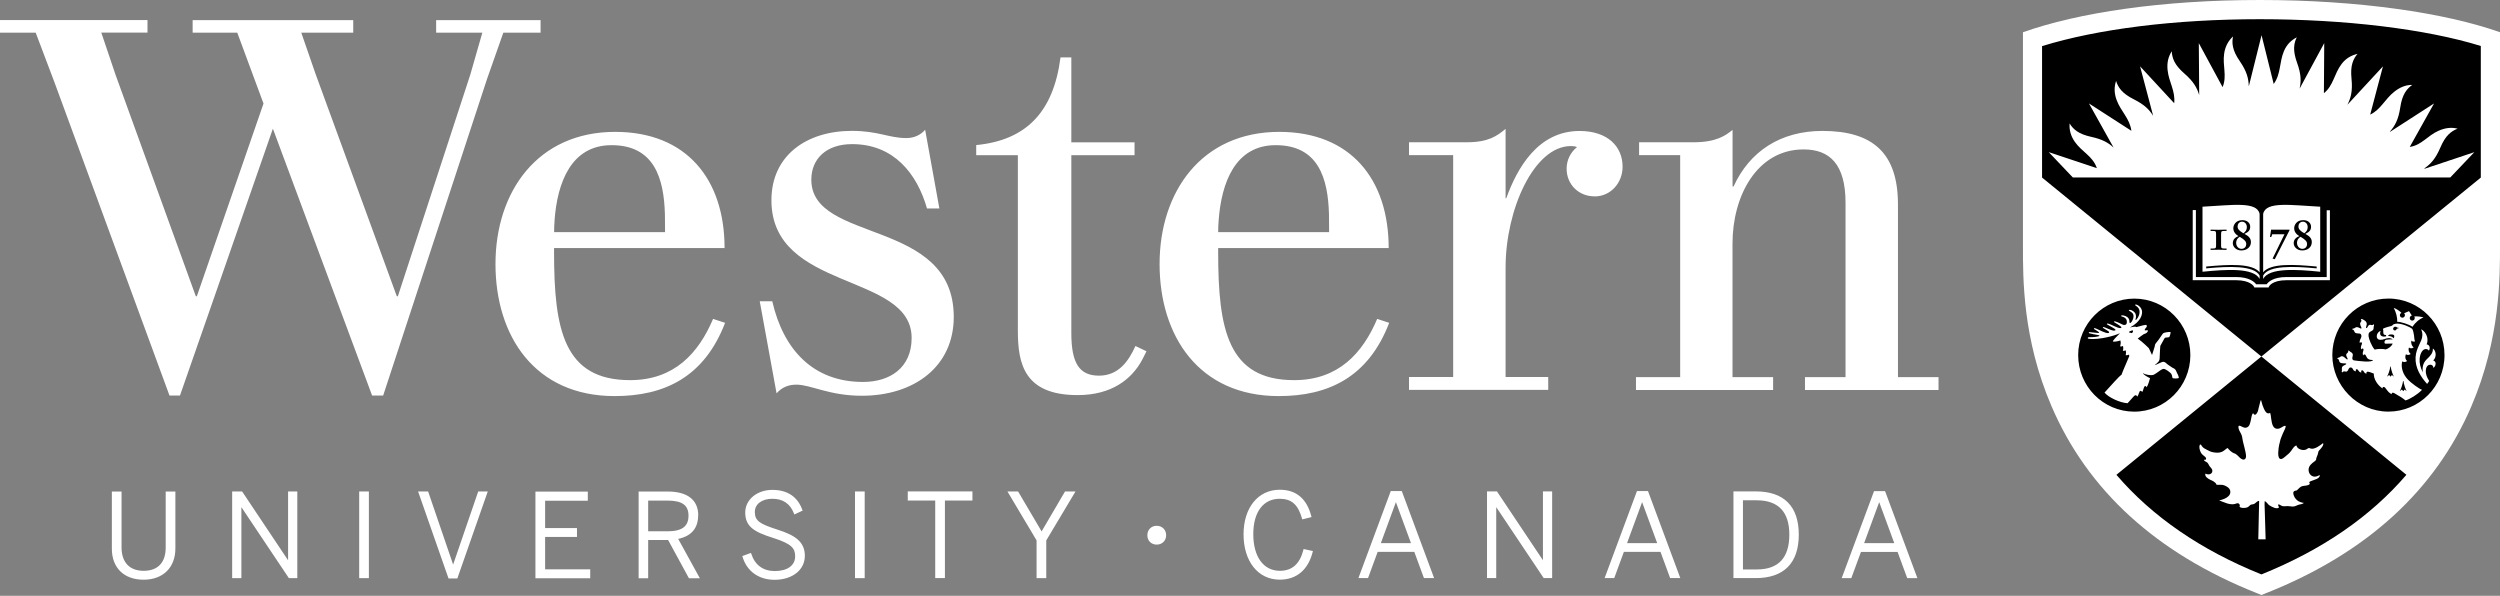 <svg width="600" height="143" viewBox="0 0 600 143" fill="none" xmlns="http://www.w3.org/2000/svg">
<rect x="0" y="0" width="600" height="143" fill="#808080" stroke="none"/>
<g clip-path="url(#clip0_10_2)">
<path d="M130.828 128.867H138.476V126.733H130.828V120.172H141.074V117.981H128.503V138.789H141.652V136.632H130.828V128.879V128.867ZM167.577 123.679C167.577 120.001 164.991 117.969 160.293 117.969H153.27V138.777H155.562V129.605H160.35L165.342 138.777H167.963L162.767 129.333C165.944 128.663 167.555 126.756 167.555 123.679H167.577ZM160.157 127.505H155.562V120.138H160.123C163.709 120.138 165.24 121.227 165.24 123.77C165.24 126.313 163.72 127.516 160.146 127.516H160.157V127.505ZM186.695 127.142C182.406 125.768 181.158 125.042 181.158 122.873C181.158 120.978 182.849 119.706 185.368 119.706C187.886 119.706 189.634 120.841 190.575 123.293L190.643 123.475L192.629 122.544L192.572 122.385C191.789 120.183 189.917 117.572 185.39 117.572C181.669 117.572 178.855 119.91 178.855 123.01C178.855 126.404 181.034 127.687 185.606 129.117C190.076 130.547 190.836 131.626 190.836 133.533C190.836 135.701 188.976 137.052 185.969 137.052C183.133 137.052 181.17 135.61 180.296 132.874L180.239 132.693L178.163 133.453L178.209 133.612C179.218 137.086 182.089 139.152 185.89 139.152C190.178 139.152 193.162 136.78 193.162 133.397C193.162 130.014 190.791 128.447 186.684 127.142H186.695ZM39.767 131.399C39.767 135.009 37.895 136.995 34.48 136.995C31.065 136.995 29.17 134.941 29.17 131.353V117.969H26.844V131.682C26.844 136.28 29.76 139.129 34.457 139.129C39.154 139.129 42.093 136.189 42.093 131.626V117.969H39.767V131.41V131.399ZM108.75 135.497L102.748 117.947H100.342L107.604 138.709L107.649 138.834H109.759L117.066 117.947H114.774L108.75 135.497ZM205.2 138.755H207.526V117.947H205.2V138.755ZM69.141 134.464L58.159 118.026L58.102 117.947H55.719V138.755H57.932V121.715L69.278 138.675L69.334 138.755H71.354V117.947H69.141V134.464ZM86.205 138.755H88.531V117.947H86.205V138.755ZM452.437 117.981L452.391 117.867H449.77L442.1 138.505L442.01 138.755H444.313L446.627 132.466H455.42L457.69 138.63L457.735 138.755H460.174L452.459 117.981H452.437ZM447.388 130.354L451.007 120.512L454.626 130.354H447.388ZM217.862 120.126H224.454V138.743H226.78V120.126H233.383V117.935H217.862V120.126ZM395.492 117.856H392.871L385.201 138.494L385.111 138.743H387.414L389.728 132.454H398.521L400.79 138.619L400.836 138.743H403.275L395.56 117.969L395.515 117.856H395.492ZM390.488 130.354L394.108 120.512L397.727 130.354H390.488ZM370.304 134.452L359.322 118.015L359.265 117.935H356.882V138.743H359.095V121.704L370.44 138.664L370.497 138.743H372.517V117.935H370.304V134.452ZM421.372 117.935H416.028V138.743H421.372C428.134 138.743 431.708 135.134 431.708 128.311C431.708 121.488 428.134 117.935 421.372 117.935ZM421.655 136.666H418.308V120.069H421.599C426.795 120.069 429.439 122.839 429.439 128.311C429.439 133.783 426.897 136.666 421.655 136.666ZM336.403 117.856H333.782L326.112 138.494L326.022 138.743H328.325L330.639 132.454H339.432L341.702 138.619L341.747 138.743H344.186L336.471 117.969L336.426 117.856H336.403ZM331.4 130.354L335.019 120.512L338.638 130.354H331.4ZM312.826 131.944C311.953 135.349 310.103 136.995 307.176 136.995C303.239 136.995 300.789 133.624 300.789 128.197C300.789 122.771 303.273 119.706 307.119 119.706C309.979 119.706 311.533 121.091 312.497 124.485L312.543 124.656L314.767 124.099L314.721 123.918C313.643 119.683 311.091 117.538 307.142 117.538C301.946 117.538 298.451 121.84 298.451 128.243C298.451 134.645 301.866 139.118 307.142 139.118C311.181 139.118 313.984 136.745 315.05 132.432L315.096 132.25L312.86 131.762L312.815 131.932H312.826V131.944ZM249.982 127.528L244.4 118.049L244.343 117.958H241.79L248.779 129.696V138.755H251.105V129.696L258.117 117.958H255.598L249.993 127.528H249.982ZM277.609 126.188C276.304 126.188 275.363 127.142 275.363 128.459C275.363 129.775 276.304 130.706 277.609 130.706C278.914 130.706 279.878 129.764 279.878 128.459C279.878 127.153 278.925 126.188 277.609 126.188ZM225.441 50.028H222.48C220.075 41.638 214.492 34.589 204.508 34.589C198.211 34.589 194.717 38.21 194.717 43.114C194.717 58.519 228.902 52.23 228.902 76.058C228.902 87.977 219.405 94.981 206.834 94.981C199.005 94.981 194.603 92.314 191.12 92.314C189.395 92.314 187.682 92.87 186.377 94.403L182.338 72.3H185.345C187.977 83.822 195.068 91.667 207.129 91.667C213.585 91.667 218.792 88.272 218.792 81.121C218.792 65.33 185.141 70.018 185.141 48.052C185.141 37.325 193.571 31.41 204.44 31.41C210.794 31.41 213.346 33.136 217.51 33.136C219.371 33.136 220.903 32.432 222.037 31.149L225.452 50.039L225.441 50.028ZM403.241 90.486V37.234H393.382V34.146H406.429C411.909 34.146 414.156 32.534 415.812 31.172V44.749H416.062C419.885 36.36 427.283 31.422 437.392 31.422C449.475 31.422 455.511 36.734 455.511 49.063V90.509H465.246V93.597H433.194V90.509H442.929V48.688C442.929 39.402 439.128 35.86 432.865 35.86C421.712 35.86 415.801 46.962 415.801 58.439V90.509H425.547V93.597H392.633V90.509H403.241V90.486ZM275.17 84.276L274.183 86.24C271.618 91.088 266.717 94.823 258.639 94.823C245.818 94.823 244.286 87.296 244.286 79.406V37.245H234.291V34.816C246.238 33.669 252.83 26.938 254.52 13.781H257.119V34.157H272.288V37.245H257.119V79.929C257.119 87.205 259.059 90.157 263.767 90.157C268.476 90.157 270.892 86.626 272.503 83.039L275.17 84.311V84.276ZM382.626 47.121C378.961 47.121 375.989 44.352 375.989 40.48C375.989 38.392 376.953 36.53 378.473 35.304C378.11 35.134 377.668 35.054 377.01 35.054C368.194 35.054 361.341 50.232 361.341 64.218V90.486H371.575V93.574H338.162V90.486H348.759V37.234H338.162V34.146H352.003C357.325 34.146 359.344 32.568 361.341 30.933V47.587H361.5C364.087 40.435 369.068 31.433 379.097 31.433C385.803 31.433 389.422 35.134 389.422 40.015C389.422 43.818 386.642 47.144 382.649 47.144H382.626V47.121ZM171.14 76.534C167.668 84.719 161.859 91.235 151.217 91.235C135.31 91.235 132.973 79.111 132.973 60.517V59.529H173.897C173.897 43.001 164.741 31.649 147.643 31.649C128.99 31.649 118.915 46.032 118.915 63.355C118.915 80.678 128.366 95.061 147.518 95.061C159.374 95.061 168.996 90.577 174.022 77.477L171.129 76.534H171.14ZM133.086 52.934C133.756 43.739 137.114 34.839 146.781 34.839C157.083 34.839 159.34 42.887 159.579 51.413C159.601 52.207 159.613 54.966 159.613 55.715H132.984C132.984 54.886 133.03 53.796 133.098 52.934H133.086ZM330.526 76.534C327.054 84.719 321.245 91.235 310.603 91.235C294.696 91.235 292.359 79.111 292.359 60.517V59.529H333.283C333.283 43.001 324.127 31.649 307.029 31.649C288.376 31.649 278.301 46.032 278.301 63.355C278.301 80.678 287.752 95.061 306.904 95.061C318.76 95.061 328.382 90.577 333.408 77.477L330.515 76.534H330.526ZM292.472 52.934C293.141 43.739 296.5 34.839 306.166 34.839C316.468 34.839 318.726 42.887 318.953 51.413C318.976 52.207 318.987 54.966 318.987 55.715H292.359C292.359 54.886 292.404 53.796 292.472 52.934ZM65.488 30.899C60.076 46.531 43.194 94.925 43.194 94.925H40.675L13.093 19.808L8.566 7.843H0V4.812H35.399V7.832H24.314L27.718 17.913L46.994 71.097H47.244L63.242 24.849L56.945 7.843H46.234V4.824H84.776V7.843H72.307L75.71 17.674L95.237 71.108H95.486L112.868 17.924L115.761 7.843H104.676V4.824H129.739V7.843H120.799L116.896 18.934L91.958 94.925H89.303L65.499 30.899H65.488Z" fill="white"/>
<path d="M600 58.974V7.742C586.748 3.042 565.872 0 542.364 0C518.855 0 498.785 3.031 485.51 7.742V58.974C485.51 66.75 485.385 81.224 492.363 97.491C501.031 117.698 517.573 132.773 541.501 142.297L542.738 142.808L543.975 142.309C567.937 132.773 584.479 117.698 593.136 97.491C600.114 81.224 600 66.353 600 58.974Z" fill="white"/>
<path d="M542.738 85.561L577.536 113.952C568.936 123.987 557.295 131.99 542.738 137.859C528.182 132.002 516.541 123.987 507.941 113.952L542.738 85.561ZM595.394 42.605V11.035C582.165 6.937 562.684 4.609 542.353 4.609C522.021 4.609 503.391 6.948 490.094 11.069V42.616L542.738 85.561L595.406 42.605H595.394ZM544.225 68.987H541.036L540.934 68.76C540.934 68.76 540.129 67.25 536.668 67.25H526.253V50.415H527.013V66.489H536.657C539.868 66.489 541.104 67.715 541.479 68.226H543.998C544.361 67.704 545.541 66.489 548.74 66.489H558.407V50.471H559.178V67.25H548.74C545.291 67.25 544.565 68.737 544.565 68.76L544.463 68.987H544.225ZM542.307 66.126V66.943C540.855 64.207 534.24 64.65 528.601 65.218V49.609C535.658 49.245 541.672 48.258 542.307 51.334V65.343C540.515 63.197 535.125 63.424 529.486 63.969V64.412C535.069 63.878 540.946 63.697 542.307 66.126ZM556.852 49.609V65.218C551.225 64.65 544.61 64.207 543.158 66.943V66.126C544.474 63.663 550.397 63.878 556.001 64.412V63.969C550.34 63.424 544.928 63.174 543.158 65.343V51.334C543.793 48.258 549.795 49.245 556.852 49.609ZM588.053 42.593H497.48L491.694 36.508L503.244 40.357C502.29 37.473 499.658 36.486 497.945 34.022C496.935 32.558 496.595 31.116 496.708 29.618C497.015 30.151 497.571 30.889 498.444 31.491C499.284 32.07 500.396 32.513 501.927 32.853C504.65 33.444 506.069 34.306 507.26 35.419L501.349 24.827L511.537 31.4C511.118 28.369 509.03 26.802 507.986 23.999C507.373 22.33 507.385 20.831 507.861 19.412C508.031 20.003 508.383 20.854 509.087 21.66C509.756 22.421 510.732 23.136 512.127 23.84C514.714 25.134 515.86 26.36 516.756 27.79L513.614 15.916L521.805 24.77C522.134 21.796 520.523 19.742 520.217 16.79C520.035 15.019 520.41 13.555 521.227 12.306C521.238 12.919 521.374 13.839 521.851 14.781C522.305 15.689 523.076 16.62 524.256 17.653C526.514 19.617 527.297 21.127 527.807 22.807L527.716 10.354L533.423 20.911C534.535 18.232 533.367 15.768 533.798 12.851C534.059 11.091 534.83 9.752 535.931 8.742C535.795 9.343 535.693 10.263 535.931 11.296C536.146 12.283 536.657 13.384 537.542 14.667C539.278 17.187 539.641 18.856 539.709 20.65H539.732L542.772 8.446L545.688 20.15C547.447 17.744 546.993 15.008 548.15 12.261C548.842 10.626 549.909 9.65 551.236 8.946C550.953 9.491 550.624 10.354 550.59 11.421C550.556 12.431 550.771 13.623 551.304 15.087C552.325 17.891 552.269 19.571 551.906 21.274L557.817 10.342L557.737 22.364C560.029 20.559 560.188 17.698 561.981 15.36C563.059 13.941 564.363 13.271 565.816 12.919C565.407 13.373 564.874 14.134 564.579 15.144C564.284 16.12 564.205 17.324 564.363 18.879C564.67 21.921 564.182 23.556 563.376 25.145L571.908 15.927L568.845 27.506C571.409 26.28 572.339 23.817 574.643 22.001C576.038 20.899 577.456 20.355 578.954 20.377C578.444 20.718 577.74 21.32 577.195 22.228C576.674 23.102 576.288 24.248 576.061 25.792C575.607 28.8 574.733 30.265 573.565 31.604L573.61 31.639L584.173 24.827L578.341 35.26C581.189 34.851 582.562 32.581 585.217 31.4C586.839 30.674 588.382 30.492 589.835 30.889C589.245 31.094 588.428 31.502 587.668 32.252C586.942 32.967 586.295 33.977 585.682 35.419C584.502 38.2 583.3 39.403 581.847 40.414L581.915 40.493L593.84 36.52L588.053 42.605V42.593ZM530.53 59.655H530.837C531.778 59.655 531.858 59.564 531.858 58.929V56.227C531.858 55.489 531.744 55.432 531.12 55.432H530.542V55.114C531.188 55.114 531.858 55.148 532.459 55.148C533.117 55.148 533.764 55.126 534.376 55.114V55.432H533.798C533.174 55.432 533.06 55.489 533.06 56.227V58.929C533.06 59.553 533.128 59.655 534.07 59.655H534.376V59.973C533.786 59.973 533.185 59.939 532.459 59.939C531.914 59.939 531.211 59.962 530.542 59.973V59.655H530.53ZM537.236 56.67C536.509 56.238 535.999 55.603 535.999 54.785C535.999 54.081 536.509 52.833 538.166 52.833C539.482 52.833 540.049 53.661 540.049 54.399C540.049 55.137 539.777 55.625 538.676 56.136C539.743 56.681 540.22 57.26 540.22 58.1C540.22 59.258 539.312 60.109 537.916 60.109C536.668 60.109 535.874 59.247 535.874 58.35C535.874 57.362 536.646 56.874 537.236 56.67ZM539.096 58.611C539.096 57.998 538.813 57.6 537.542 56.829C536.975 57.124 536.68 57.703 536.68 58.248C536.68 59.247 537.383 59.723 537.939 59.723C538.733 59.723 539.096 59.144 539.096 58.611ZM538.427 55.989C538.915 55.603 539.244 55.205 539.244 54.513C539.244 53.718 538.711 53.207 538.098 53.207C537.394 53.207 537.02 53.775 537.02 54.365C537.02 54.99 537.451 55.421 538.427 55.989ZM545.053 55.114H549.432L549.512 55.205L545.949 62.209L545.416 62.062L548.275 56.216H545.348L545.098 56.874H544.792L545.064 55.114H545.053ZM551.838 56.67C551.1 56.238 550.601 55.603 550.601 54.785C550.601 54.081 551.111 52.833 552.768 52.833C554.084 52.833 554.651 53.661 554.651 54.399C554.651 55.137 554.379 55.625 553.279 56.136C554.345 56.681 554.833 57.26 554.833 58.1C554.833 59.258 553.925 60.109 552.53 60.109C551.282 60.109 550.487 59.247 550.487 58.35C550.487 57.362 551.259 56.874 551.86 56.67H551.838ZM553.698 58.611C553.698 57.998 553.415 57.6 552.144 56.829C551.577 57.124 551.282 57.703 551.282 58.248C551.282 59.247 551.985 59.723 552.541 59.723C553.335 59.723 553.698 59.144 553.698 58.611ZM553.029 55.989C553.517 55.603 553.846 55.205 553.846 54.513C553.846 53.718 553.313 53.207 552.7 53.207C551.996 53.207 551.622 53.775 551.622 54.365C551.622 54.99 552.053 55.421 553.029 55.989ZM559.757 85.197C559.768 77.705 565.804 71.643 573.247 71.654C580.679 71.666 586.692 77.75 586.681 85.243C586.681 92.735 580.633 98.797 573.202 98.786C565.759 98.786 559.746 92.531 559.757 85.197ZM579.408 75.957C579.487 76.059 579.544 76.184 579.544 76.32C579.544 76.66 579.294 76.933 578.954 76.944C578.625 76.944 578.341 76.695 578.341 76.354C578.341 76.047 578.557 75.786 578.852 75.741L578.16 74.674L576.98 75.185C577.105 75.287 577.184 75.446 577.184 75.627C577.184 75.968 576.923 76.24 576.594 76.252C576.254 76.252 575.981 75.991 575.97 75.662C575.97 75.4 576.118 75.185 576.345 75.083C575.981 74.708 575.221 74.14 574.495 73.891C575.062 74.912 575.369 76.184 575.346 77.24C576.106 77.194 578.194 77.83 578.977 78.431C579.623 77.478 580.588 76.57 581.654 76.195C581.144 76.013 580.134 75.855 579.397 75.957H579.408ZM575.63 78.659C575.539 78.659 575.448 78.636 575.357 78.624C575.278 78.602 575.244 78.568 575.221 78.545C575.199 78.511 575.119 78.42 574.915 78.409C574.563 78.386 574.382 78.659 574.359 78.829C574.336 78.954 574.37 79.079 574.45 79.169C574.518 79.249 574.609 79.294 574.711 79.306C574.779 79.306 574.858 79.306 574.938 79.272H574.949C575.096 79.181 575.176 79.056 575.221 78.931C575.244 78.874 575.414 78.806 575.607 78.806C575.641 78.806 575.675 78.783 575.686 78.749C575.686 78.715 575.675 78.681 575.641 78.67H575.63V78.659ZM571.988 78.84C571.92 78.965 571.92 79.101 571.942 79.203C571.942 79.203 571.999 79.272 571.999 79.283C571.954 79.487 571.965 79.748 572.044 80.112C572.09 80.316 572.283 80.395 572.646 80.407C572.646 80.498 572.657 80.588 572.68 80.668V80.702C572.476 80.759 572.271 80.793 572.079 80.781C571.511 80.747 571.171 80.429 571.239 79.873C571.25 79.771 571.284 79.68 571.341 79.589C571.364 79.544 571.341 79.499 571.296 79.487C571.091 79.419 570.513 79.896 570.433 80.543C570.354 81.179 570.706 81.519 571.216 81.553C571.5 81.576 571.886 81.531 572.294 81.372C572.986 81.088 573.78 81.008 574.257 81.485C573.894 81.417 572.952 81.485 572.68 81.542C572.271 81.621 572.079 82.461 572.532 82.484C572.873 82.507 574.143 82.427 574.223 82.45C574.098 83.006 573.27 83.699 572.476 83.869C571.988 83.665 570.57 83.71 569.923 83.903C569.117 82.984 568.527 81.292 568.459 80.725C568.425 80.463 568.425 80.168 568.55 79.93C568.811 79.465 569.321 79.51 569.571 79.113C569.707 78.897 569.65 78.636 569.685 78.409C569.696 78.307 569.911 77.955 569.65 77.83C569.537 77.977 569.356 78.079 569.117 78.011C568.958 77.955 568.8 77.909 568.629 77.977C568.346 78.102 568.3 78.443 568.073 78.681C567.96 78.806 567.812 78.749 567.847 78.556C567.903 78.239 568.062 77.932 568.005 77.603C567.96 77.274 567.71 77.013 567.37 76.831C567.223 76.751 567.064 76.604 566.893 76.57C566.735 76.524 566.599 76.592 566.599 76.66C566.678 76.717 566.735 76.808 566.746 76.933C566.746 77.228 566.428 77.387 566.428 77.671C566.428 78.102 566.723 78.488 566.757 78.715C566.78 78.885 566.633 78.885 566.53 78.829C566.303 78.704 565.952 78.522 565.634 78.511C565.373 78.511 565.192 78.715 564.965 78.817C564.863 78.852 564.443 78.852 564.534 79.056C564.76 79.101 564.942 79.249 565.01 79.465C565.078 79.623 565.112 79.76 565.26 79.873C565.521 80.055 566.054 80.009 566.315 80.055C566.485 80.089 566.678 80.191 566.735 80.543C566.769 80.781 566.678 81.054 566.564 81.258C566.36 81.621 566.258 81.996 566.349 82.337C566.44 82.2 566.542 82.144 566.655 82.144C566.882 82.144 566.95 82.405 566.78 82.768C566.633 83.086 566.542 83.449 566.689 83.869C566.757 83.733 566.871 83.642 567.007 83.642C567.211 83.642 567.325 83.858 567.177 84.255C567.041 84.618 567.007 84.97 567.154 85.311C567.211 85.152 567.336 85.061 567.483 85.061C567.699 85.061 567.79 85.277 567.869 85.47C568.119 86.094 568.527 86.412 569.537 86.412C569.185 87.082 566.269 86.65 565.078 86.514C564.817 86.48 564.67 86.412 564.602 86.208C564.409 85.742 564.851 85.356 564.602 84.868C564.477 84.63 564.284 84.561 564.068 84.425C563.978 84.369 563.705 84.017 563.535 84.176C563.615 84.357 563.592 84.516 563.388 84.698C563.251 84.811 563.127 84.913 563.093 85.118C563.047 85.447 563.32 85.765 563.41 86.049C563.49 86.253 563.354 86.344 563.183 86.208C562.9 85.992 562.491 85.492 562.06 85.492C561.765 85.492 561.686 85.663 561.459 85.776C561.357 85.822 560.903 85.867 560.948 86.094C561.153 86.128 561.323 86.242 561.368 86.514C561.402 86.696 561.447 86.866 561.606 86.991C562.003 87.297 562.616 87.161 562.979 87.229C563.127 87.263 563.149 87.388 563.013 87.468C562.707 87.649 562.264 87.774 562.117 88.081C561.992 88.33 562.072 88.614 562.06 88.864C562.06 88.978 561.913 89.318 562.151 89.386C562.276 89.227 562.435 89.102 562.718 89.136C562.9 89.159 563.047 89.239 563.229 89.159C563.524 89 563.558 88.728 563.717 88.467C563.796 88.33 563.932 88.194 564.148 88.194C564.284 88.194 564.409 88.228 564.511 88.319C564.749 88.523 564.715 89.023 565.43 89.125C565.396 89.046 565.373 88.955 565.373 88.875C565.373 88.728 565.464 88.614 565.6 88.614C565.759 88.614 565.884 88.694 566.031 88.943C566.224 89.273 566.428 89.363 566.746 89.397C566.701 89.318 566.678 89.216 566.678 89.125C566.678 88.978 566.769 88.875 566.905 88.875C566.984 88.875 567.143 88.909 567.268 89.125C567.472 89.477 567.631 89.647 567.983 89.681C567.881 89.477 567.96 89.204 568.232 89.204C568.505 89.204 569.197 89.443 569.707 89.659C569.685 90.975 570.547 92.383 571.818 93.246C571.772 92.996 571.897 92.86 572.09 92.86C572.6 92.86 572.861 94.075 574.019 94.619C573.962 94.392 574.087 94.245 574.246 94.245C574.382 94.245 574.563 94.336 574.665 94.381C575.698 94.937 576.798 95.641 577.32 96.106C578.398 95.777 580.145 94.733 581.291 93.552C580.588 93.337 578.636 91.872 577.967 91.168C576.742 89.908 576.413 88.591 576.413 87.615C576.413 87.286 576.458 86.98 576.537 86.741C576.9 86.957 577.4 86.923 577.706 86.639C577.15 86.208 577.229 85.345 577.422 85.027C577.729 85.277 578.296 85.209 578.58 84.948C578.149 84.686 577.922 83.994 578.149 83.404C578.387 83.653 578.943 83.665 579.272 83.392C578.829 83.018 578.602 82.416 578.716 81.724C578.92 82.007 579.317 82.041 579.612 81.928C579.431 81.553 579.419 80.929 579.363 80.509C579.294 79.941 579.136 79.294 578.943 78.942C578.33 78.409 576.458 77.659 575.301 77.659C575.142 77.659 574.983 77.682 574.858 77.716C574.529 77.796 574.302 77.898 574.291 77.966C574.121 78.239 573.69 78.295 573.304 78.397C573.032 78.477 572.283 78.681 571.999 78.84H571.988ZM573.78 87.956H573.678C573.599 88.75 573.156 89.965 572.884 90.397L573.395 89.999L573.724 90.397L574.053 89.999L574.529 90.397C574.268 89.931 573.848 88.739 573.769 87.956H573.78ZM582.766 91.804C582.88 91.645 583.004 91.418 583.004 91.418C582.505 90.658 582.131 89.829 582.199 88.864C582.278 87.82 582.857 87.513 583.311 87.524C583.719 87.536 584.003 87.854 584.026 88.308C584.377 88.013 584.525 87.672 584.548 87.32C584.57 87.048 584.434 86.628 583.98 86.514C584.809 85.742 584.718 84.21 583.878 83.631C584.003 84.732 583.175 85.492 582.437 86.208C581.45 87.161 581.314 88.251 581.496 89.386C580.906 88.251 580.633 87.184 580.713 86.117C580.792 84.936 581.393 83.71 582.256 83.767C582.539 83.79 582.823 83.926 582.936 84.176C583.356 83.483 583.061 82.711 582.392 82.654C583.073 81.02 581.972 79.385 581.053 79.022C581.291 79.51 581.405 80.009 581.359 80.577C581.246 82.155 579.873 83.404 579.737 85.742C579.589 88.274 580.996 90.465 582.505 92.145C582.505 92.145 582.63 91.986 582.766 91.793V91.804ZM576.832 91.441H576.73C576.651 92.236 576.208 93.45 575.936 93.882L576.447 93.484L576.776 93.882L577.116 93.484L577.593 93.882C577.332 93.416 576.912 92.224 576.832 91.441ZM574.495 81.201C574.575 81.042 574.62 80.827 574.62 80.713C574.62 80.622 574.62 80.498 574.518 80.407C574.427 80.316 574.177 80.259 573.928 80.259C573.678 80.259 573.406 80.305 573.258 80.395C573.236 80.463 573.213 80.554 573.168 80.645C573.633 80.645 574.132 80.759 574.495 81.201ZM512.207 98.797C519.638 98.797 525.674 92.746 525.686 85.254C525.697 77.762 519.684 71.677 512.252 71.666C504.821 71.666 498.773 77.716 498.762 85.209C498.751 92.701 504.764 98.786 512.207 98.797ZM520.932 79.635C520.966 80.043 520.761 80.736 520.603 80.918C520.455 80.963 520.081 80.997 519.797 81.02C519.616 81.02 519.57 81.054 519.457 81.235C519.128 81.803 518.821 82.337 518.47 83.018C518.39 83.812 518.39 84.584 518.333 85.526C518.311 85.856 518.356 86.298 518.129 86.684C517.834 87.059 517.517 87.331 517.256 87.513C517.21 87.547 517.131 87.638 517.358 87.57C517.483 87.536 518.107 87.218 518.243 87.172C518.685 87.025 519.196 86.491 519.888 87.172C520.228 87.502 520.739 87.808 521.351 88.228C521.578 88.376 521.703 88.353 521.998 88.614C522.248 88.83 522.361 89.307 522.497 89.545C522.872 90.181 522.917 90.578 522.906 90.726C522.668 90.862 521.783 90.862 521.431 90.76C521.317 90.533 521.317 90.204 521.249 90.033C521.125 89.715 521.011 89.568 520.852 89.454C520.58 89.261 520.387 89.046 520.103 88.887C519.434 88.512 519.343 88.41 518.844 88.66C518.39 88.887 517.675 89.522 516.927 89.92C516.348 90.204 514.725 89.92 514.283 89.511C514.43 89.954 515.338 90.442 516.008 90.76C515.917 90.998 515.667 92.236 515.179 92.962C515.145 92.792 515.043 92.656 514.884 92.656C514.43 92.656 514.521 93.632 514.079 94.12C514.056 93.961 513.954 93.802 513.761 93.802C513.341 93.802 513.387 94.71 512.91 95.198C512.853 94.994 512.751 94.858 512.547 94.858C512.343 94.858 512.184 95.039 512.014 95.221C511.435 95.834 511.163 96.197 510.618 96.776C508.78 96.663 506.046 95.391 505.082 94.222C506.829 92.349 508.395 90.476 509.166 89.931C509.54 88.819 510.641 86.491 511.049 85.413C510.993 85.311 510.947 85.209 510.891 85.106C510.618 85.265 510.289 85.299 510.153 85.22C510.267 84.913 510.278 84.437 510.153 84.073C509.96 84.187 509.677 84.255 509.484 84.164C509.609 83.801 509.631 83.381 509.506 83.04C509.257 83.154 509.019 83.188 508.837 83.12C508.939 82.711 509.041 82.325 508.916 81.814C508.916 81.78 508.894 81.746 508.882 81.701C508.542 81.871 507.373 82.076 507.112 81.973C506.942 81.837 507.952 80.815 508.792 79.964C507.997 80.316 506.954 80.691 505.365 81.008C504.458 81.19 502.551 81.531 501.213 81.281C500.986 81.247 501.042 80.94 501.258 80.94C501.961 80.94 502.926 80.906 503.618 80.725C503.811 80.679 504.106 80.52 503.561 80.418C502.983 80.316 501.939 80.146 501.406 79.975C501.224 79.907 501.326 79.692 501.485 79.703C502.132 79.748 502.892 79.885 503.448 79.907C503.765 79.907 503.913 79.873 503.663 79.669C503.516 79.544 503.062 79.26 502.608 78.988C502.506 78.931 502.517 78.783 502.642 78.761C503.005 78.704 504.435 79.601 505.399 79.862C505.615 79.919 505.796 79.964 505.978 79.93C506.171 79.896 506.205 79.782 506.193 79.703C506.148 79.476 505.206 79.033 504.753 78.715C504.56 78.59 504.753 78.443 504.957 78.511C505.467 78.659 506.636 79.272 507.169 79.34C507.589 79.385 507.748 79.272 507.725 79.158C507.68 78.874 506.057 78.114 505.672 77.83C505.581 77.762 505.706 77.626 505.819 77.648C506.647 77.75 508.258 78.863 508.973 78.738C509.053 78.727 509.155 78.67 509.132 78.568C509.075 78.25 507.725 77.546 507.396 77.319C507.226 77.205 507.419 77.092 507.657 77.149C508.145 77.262 508.916 77.648 509.37 77.875C509.586 77.989 509.767 78.034 509.994 77.989C510.289 77.932 510.539 77.626 510.425 76.99C510.301 76.331 509.699 76.082 509.28 75.968C508.814 75.843 509.155 75.616 509.563 75.696C510.335 75.843 510.902 76.207 511.038 76.888C511.061 77.001 511.061 77.149 511.072 77.308C511.084 77.682 511.356 77.546 511.583 77.228C512.014 76.626 512.093 76.036 512.025 75.627C511.9 74.924 510.913 74.64 510.913 74.481C510.913 74.424 510.97 74.379 511.027 74.367C511.413 74.299 512.456 74.753 512.604 75.593C512.683 76.036 512.604 76.275 512.524 76.706C512.502 76.797 512.57 76.876 512.706 76.729C513.205 76.229 513.614 75.332 513.466 74.515C513.307 73.652 512.422 73.346 512.4 73.198C512.4 73.164 512.468 73.107 512.536 73.096C512.899 73.028 513.886 73.618 514.067 74.572C514.238 75.423 513.829 77.183 511.197 78.59C512.297 78.341 512.615 78.375 512.729 78.511C513.999 78.17 514.816 77.909 515.145 77.989C515.497 78.534 514.748 78.761 514.737 79.169C514.748 79.567 515.633 78.908 515.474 79.533C515.202 80.021 514.862 80.055 514.476 80.214C514.272 80.35 513.489 80.906 513.058 81.258C514.328 82.144 515.633 83.495 515.713 83.551C515.792 83.744 516.098 84.312 516.461 85.141C516.461 85.152 516.484 85.174 516.495 85.186C516.677 84.641 516.961 83.733 517.097 83.279C517.21 82.881 517.165 82.745 517.301 82.518C517.403 82.314 517.766 81.985 518.084 81.519C518.367 81.099 518.833 80.441 518.98 80.202C519.252 79.794 519.513 79.873 520.001 79.737C520.183 79.692 520.75 79.657 520.966 79.669L520.932 79.635ZM510.936 79.692C511.004 79.635 511.095 79.533 511.197 79.487C511.401 79.374 511.685 79.306 511.878 79.283C511.968 79.419 511.934 79.657 511.776 79.828C511.617 80.021 511.424 79.93 511.265 79.85C511.14 79.794 511.049 79.805 511.004 79.794C510.947 79.794 510.902 79.737 510.947 79.692H510.936ZM556.467 114.633C556.58 114.531 556.875 114.168 556.762 114.088C556.557 113.986 556.172 114.395 555.57 114.395C554.969 114.395 554.334 114.02 554.129 113.248C553.891 112.351 554.3 111.693 554.969 111.125C555.196 110.932 555.707 110.637 555.865 110.353C555.82 109.877 556.353 109.059 556.365 108.639C556.365 108.151 556.864 107.935 557.295 107.277C557.533 106.914 557.703 106.562 557.522 106.357C556.977 106.789 555.457 107.992 554.538 107.64C554.107 107.481 554.084 107.47 553.71 107.742C553.426 107.958 553.018 108.06 552.518 107.981C551.713 107.856 551.168 107.322 551.18 106.936C550.68 106.891 550.147 107.845 549.875 108.208C549.512 108.696 549.115 109.059 548.627 109.434C548.241 109.74 547.617 110.41 547.129 110.069C546.789 109.831 546.755 109.036 546.777 108.582C546.811 107.833 546.891 107.277 546.993 106.8C547.084 106.369 547.209 105.858 547.322 105.449C547.469 104.961 547.753 104.416 547.923 103.939C548.003 103.724 548.57 102.725 548.57 102.35C548.57 102.248 548.502 102.191 548.4 102.191C548.162 102.191 547.798 102.441 547.469 102.634C547.197 102.793 546.936 102.906 546.562 102.906C546.142 102.906 545.802 102.736 545.529 102.237C545.064 101.408 545.064 99.637 544.849 99.092C544.395 99.331 544.032 99.206 543.737 98.797C543.396 98.32 543.192 97.741 542.977 97.174C542.897 96.947 542.727 96.311 542.636 95.948C542.375 96.493 542.341 97.06 542.171 97.548C542.08 97.832 542.012 98.207 541.944 98.525C541.853 98.899 541.536 99.535 541.173 99.535C540.968 99.535 540.832 99.319 540.798 99.194C540.673 99.194 540.571 99.331 540.48 99.569C540.333 99.978 540.333 100.307 540.231 100.704C540.049 101.476 539.936 102.52 538.983 102.657C538.574 102.713 538.075 102.407 537.735 102.248C536.918 101.862 537.247 102.974 537.474 103.406C537.701 103.837 538.041 104.359 538.132 104.972C538.268 105.983 538.45 106.46 538.676 107.436C538.813 108.037 539.04 108.855 539.051 109.479C539.051 110.228 538.506 110.671 537.61 109.899C537.349 109.672 536.782 108.968 536.283 108.821C535.613 108.628 534.921 107.913 534.66 107.538C534.501 107.538 534.184 107.788 534.059 107.901C533.31 108.594 532.482 108.787 531.188 108.548C530.53 108.435 530.292 108.265 529.691 107.969C529.214 107.731 528.738 107.504 528.42 107.027C528.34 106.902 528.272 106.653 528.08 106.687C527.875 106.721 527.853 107.141 527.853 107.277C527.853 107.765 528.023 108.265 528.25 108.685C528.511 109.161 528.953 109.343 529.305 109.718C529.611 110.058 529.464 110.512 528.953 110.308C528.964 110.682 529.384 110.751 529.645 110.944C529.929 111.159 530.065 111.443 530.213 111.75C530.405 112.124 530.95 112.453 530.961 112.953C530.961 113.316 530.859 113.555 530.542 113.725C530.156 113.929 529.736 113.884 529.305 113.657C529.078 114.361 529.883 114.86 530.428 115.132C530.712 115.28 531.052 115.382 531.313 115.575C531.597 115.78 531.96 116.075 531.903 116.29C532.311 116.449 532.765 116.29 533.435 116.381C533.843 116.438 534.433 116.744 534.751 117.006C535.091 117.278 535.284 117.641 535.284 118.073C535.284 119.639 532.595 120.093 532.595 120.093C533.707 120.513 535.137 121.263 536.362 120.956C536.6 120.899 536.975 120.684 537.247 120.82C537.485 120.945 537.667 121.297 537.485 121.626C537.701 121.842 538.109 121.91 538.484 121.91C538.779 121.91 539.119 121.864 539.391 121.751C539.72 121.603 539.834 121.365 540.106 121.183C540.378 121.013 540.662 121.081 540.957 120.956C541.411 120.763 541.638 120.241 542.194 120.207L541.989 129.436H543.748C543.725 128.505 543.691 127.563 543.669 126.632C543.623 125.031 543.578 123.442 543.521 121.842C543.498 121.319 543.476 120.797 543.521 120.275C544.02 120.434 544.247 121.036 544.678 121.297C545.178 121.603 546.414 122.318 546.959 121.796C546.879 121.592 546.55 121.001 546.959 121.058C547.084 121.081 547.345 121.263 547.469 121.331C547.753 121.49 548.037 121.535 548.366 121.501C548.797 121.456 549.217 121.433 549.739 121.524C550.079 121.58 550.283 121.603 550.68 121.524C550.987 121.456 551.225 121.297 551.497 121.194C551.985 120.99 552.53 121.092 552.915 120.684C552.518 120.684 551.77 120.4 551.611 120.286C551.146 119.98 550.782 119.571 550.567 119.06C550.351 118.549 550.192 117.914 550.896 117.766C551.293 117.687 551.202 117.766 551.452 117.482C551.69 117.221 552.121 116.813 552.484 116.688C552.915 116.54 554.209 116.608 554.368 116.063C554.311 116.007 554.209 115.87 554.22 115.78C554.243 115.643 554.334 115.598 554.504 115.518C554.742 115.405 555.06 115.291 555.309 115.212C555.684 115.098 556.206 114.894 556.535 114.61L556.467 114.633Z" fill="black"/>
</g>
<defs>
<clipPath id="clip0_10_2">
<rect width="600" height="142.808" fill="white"/>
</clipPath>
</defs>
</svg>
